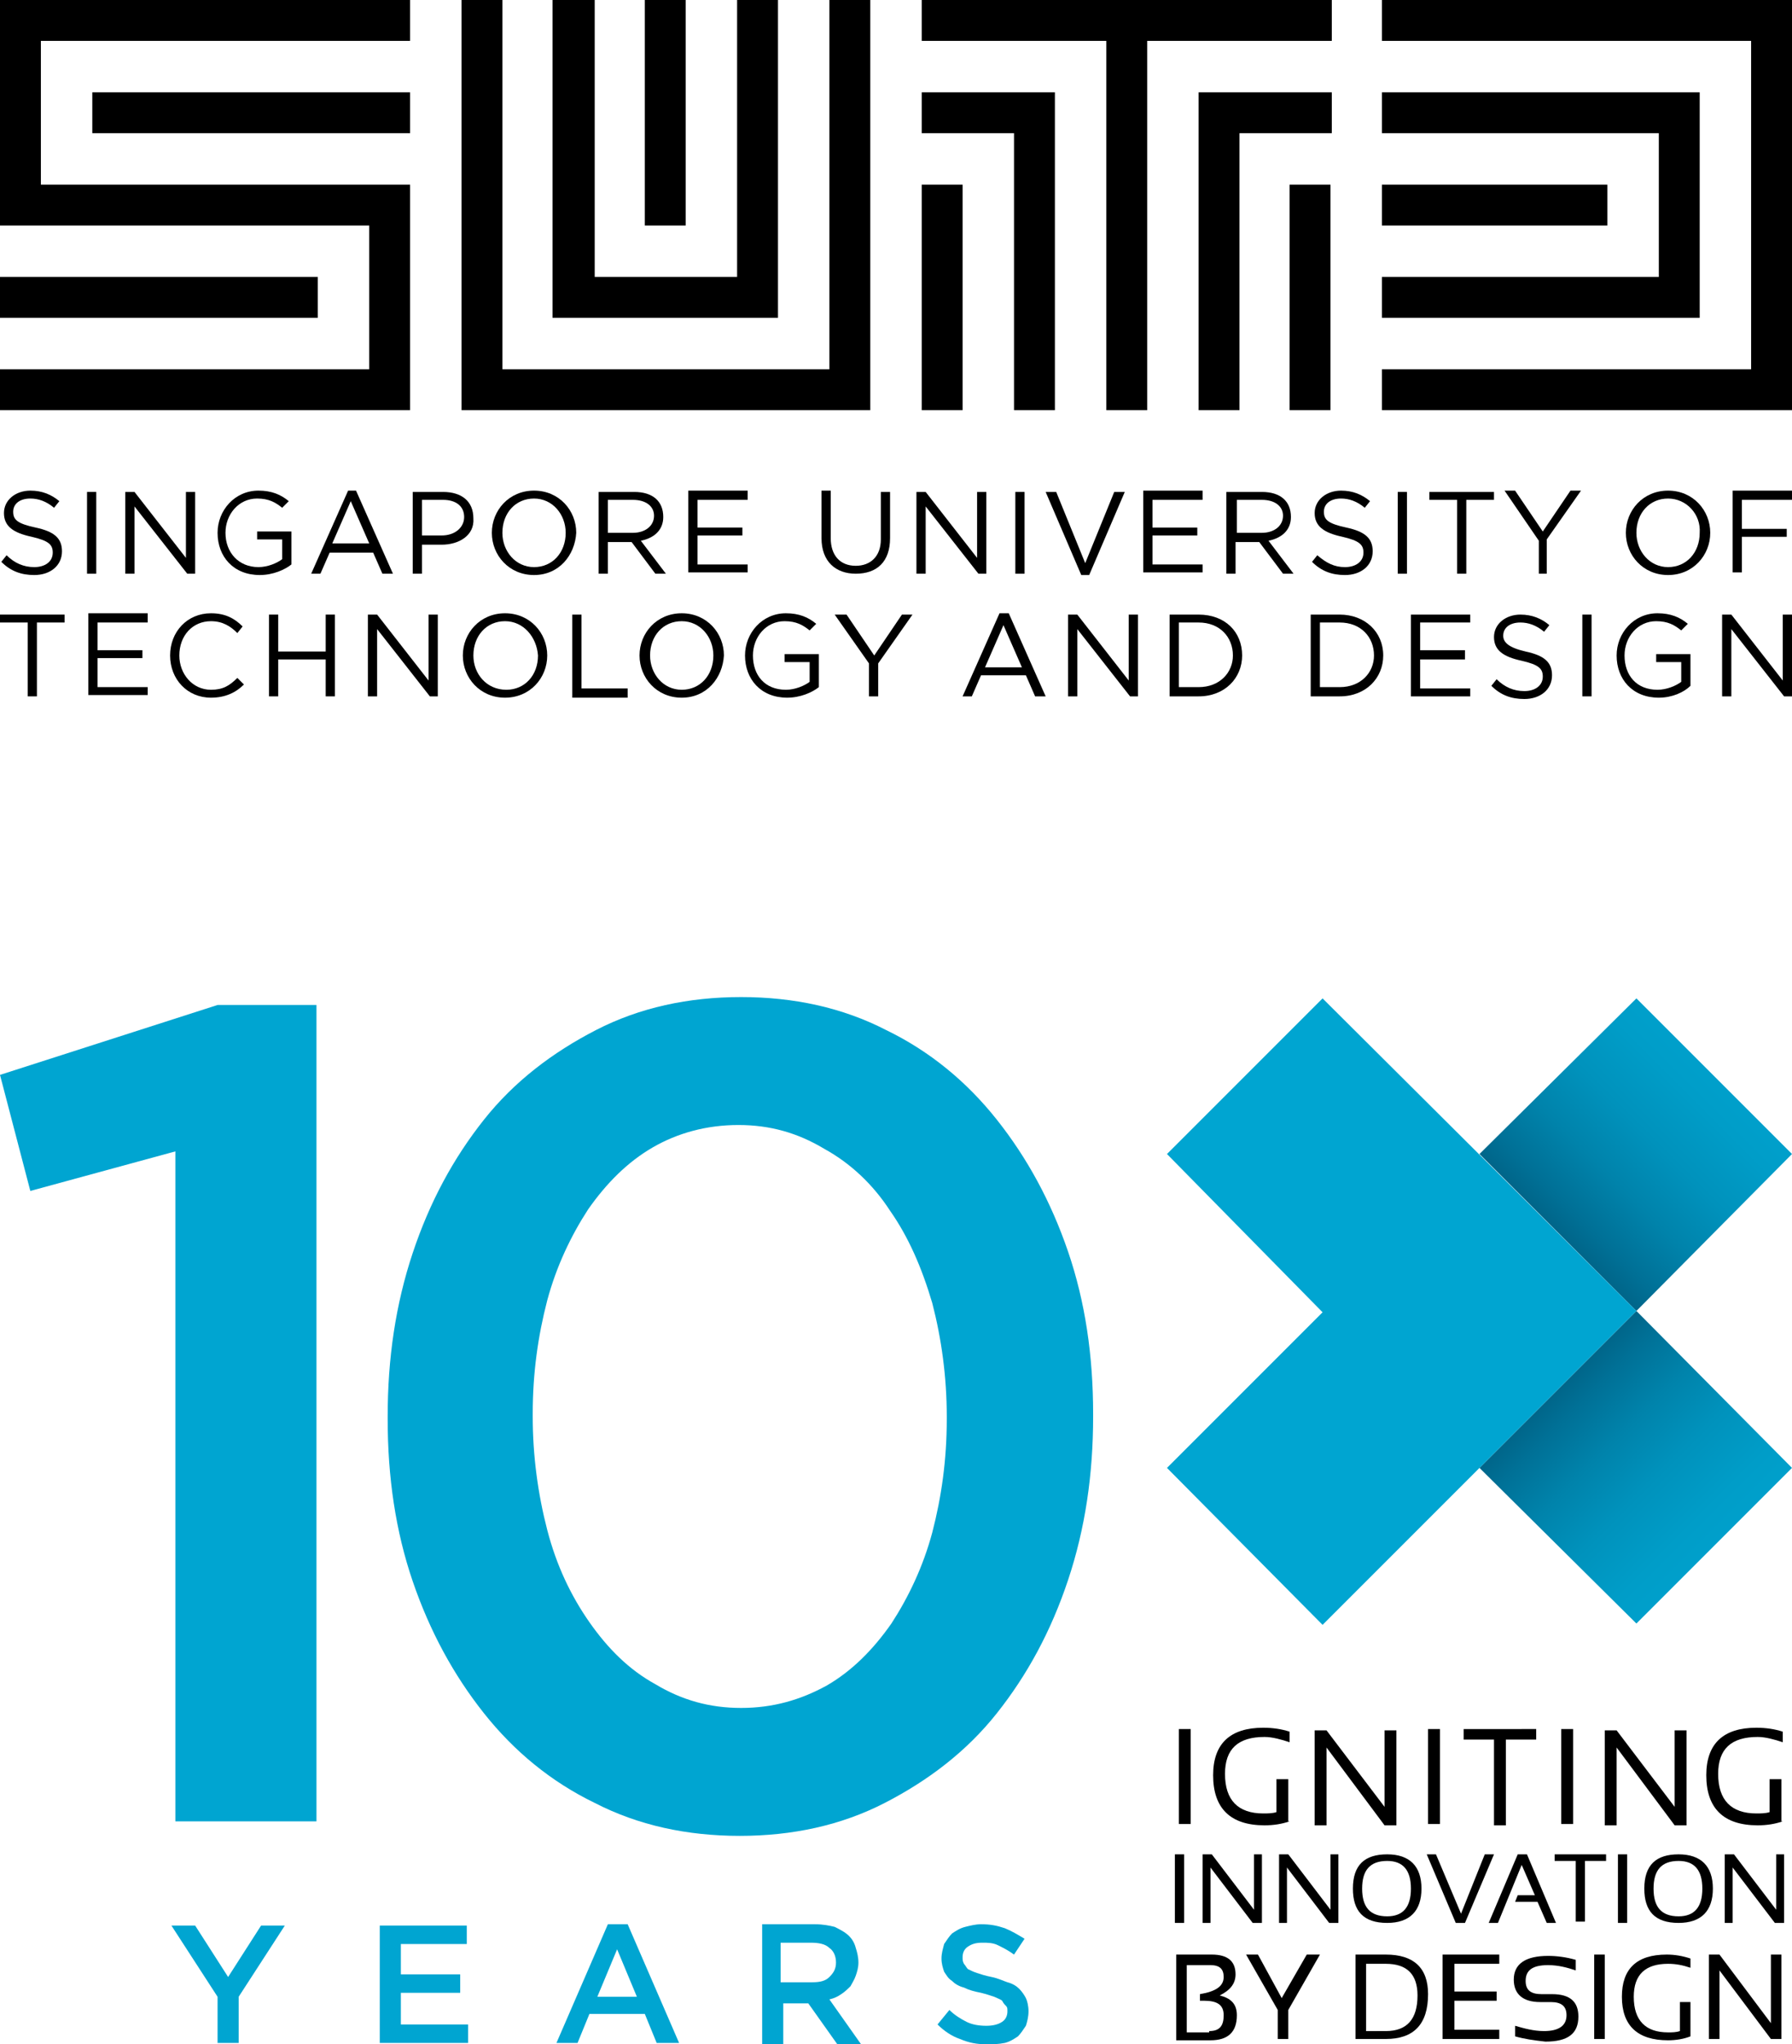 <?xml version="1.0" encoding="utf-8"?>
<!-- Generator: Adobe Illustrator 23.0.1, SVG Export Plug-In . SVG Version: 6.00 Build 0)  -->
<svg version="1.0" id="Layer_1" xmlns="http://www.w3.org/2000/svg" xmlns:xlink="http://www.w3.org/1999/xlink" x="0px" y="0px"
	 viewBox="0 0 135.9 155" enable-background="new 0 0 135.9 155" xml:space="preserve">
<g>
	<g>
		<g>
			<path d="M90.3,131.1v7.2h-0.9v-7.2H90.3z"/>
			<path d="M97.8,138.1c-0.6,0.2-1.2,0.3-1.9,0.3c-2.6,0-3.9-1.3-3.9-3.8c0-2.4,1.3-3.6,3.8-3.6c0.7,0,1.4,0.1,2,0.3v0.8
				c-0.6-0.2-1.3-0.4-1.9-0.4c-2,0-3,0.9-3,2.8c0,2,1,3,2.9,3c0.3,0,0.7,0,1-0.1v-2.5h0.9V138.1z"/>
			<path d="M99.7,138.4v-7.2h0.9l4.4,5.8v-5.8h0.9v7.2H105l-4.4-5.9v5.9H99.7z"/>
			<path d="M109.2,131.1v7.2h-0.9v-7.2H109.2z"/>
			<path d="M116.5,131.1v0.8h-2.3v6.5h-0.9v-6.5H111v-0.8H116.5z"/>
			<path d="M119.3,131.1v7.2h-0.9v-7.2H119.3z"/>
			<path d="M121.7,138.4v-7.2h0.9l4.4,5.8v-5.8h0.9v7.2H127l-4.4-5.9v5.9H121.7z"/>
			<path d="M135.2,138.1c-0.6,0.2-1.2,0.3-1.9,0.3c-2.6,0-3.9-1.3-3.9-3.8c0-2.4,1.3-3.6,3.8-3.6c0.7,0,1.4,0.1,2,0.3v0.8
				c-0.6-0.2-1.3-0.4-1.9-0.4c-2,0-3,0.9-3,2.8c0,2,1,3,2.9,3c0.3,0,0.7,0,1-0.1v-2.5h0.9V138.1z"/>
			<path d="M89.8,140.6v5.2h-0.7v-5.2H89.8z"/>
			<path d="M91.2,145.8v-5.2h0.7l3.2,4.2v-4.2h0.6v5.2H95l-3.2-4.2v4.2H91.2z"/>
			<path d="M97,145.8v-5.2h0.7l3.2,4.2v-4.2h0.6v5.2h-0.7l-3.2-4.2v4.2H97z"/>
			<path d="M102.6,143.2c0-1.8,0.9-2.6,2.6-2.6c1.7,0,2.6,0.9,2.6,2.6c0,1.7-0.9,2.6-2.6,2.6C103.4,145.8,102.6,144.9,102.6,143.2z
				 M105.2,145.3c1.2,0,1.8-0.7,1.8-2.1c0-1.4-0.6-2.1-1.8-2.1c-1.3,0-1.9,0.7-1.9,2.1C103.3,144.6,103.9,145.3,105.2,145.3z"/>
			<path d="M113.3,140.6l-2.2,5.2h-0.7l-2.2-5.2h0.7l1.9,4.5l1.8-4.5H113.3z"/>
			<path d="M113.6,145.8h-0.7l2.2-5.2h0.7l2.2,5.2h-0.7l-0.7-1.6h-1.7l0.2-0.5h1.3l-1-2.3L113.6,145.8z"/>
			<path d="M121.8,140.6v0.5h-1.6v4.6h-0.7v-4.6h-1.6v-0.5H121.8z"/>
			<path d="M123.4,140.6v5.2h-0.7v-5.2H123.4z"/>
			<path d="M124.7,143.2c0-1.8,0.9-2.6,2.6-2.6c1.7,0,2.6,0.9,2.6,2.6c0,1.7-0.9,2.6-2.6,2.6C125.5,145.8,124.7,144.9,124.7,143.2z
				 M127.3,145.3c1.2,0,1.8-0.7,1.8-2.1c0-1.4-0.6-2.1-1.8-2.1c-1.3,0-1.9,0.7-1.9,2.1C125.4,144.6,126,145.3,127.3,145.3z"/>
			<path d="M130.8,145.8v-5.2h0.7l3.2,4.2v-4.2h0.6v5.2h-0.7l-3.2-4.2v4.2H130.8z"/>
			<path d="M89.2,154.6v-6.4h2.7c1.2,0,1.8,0.5,1.8,1.5c0,0.7-0.4,1.2-1.2,1.6c0.8,0.2,1.3,0.6,1.3,1.5c0,1.3-0.7,1.9-2,1.9H89.2z
				 M91.7,154c0.8,0,1.1-0.4,1.1-1.2c0-0.8-0.5-1.1-1.5-1.1H91v-0.5c1.2-0.2,1.8-0.6,1.8-1.3c0-0.6-0.3-0.9-1-0.9H90v5.1H91.7z"/>
			<path d="M94.5,148.2h0.9l1.8,3.3l1.9-3.3h1l-2.4,4.2v2.2h-0.8v-2.2L94.5,148.2z"/>
			<path d="M102.8,154.6v-6.4h2.3c2.1,0,3.2,1,3.2,3c0,2.3-1.1,3.4-3.2,3.4H102.8z M105.1,154c1.6,0,2.4-0.9,2.4-2.7
				c0-1.6-0.8-2.4-2.4-2.4h-1.5v5.1H105.1z"/>
			<path d="M113.7,148.2v0.7h-3.4v2.1h3.2v0.7h-3.2v2.2h3.4v0.7h-4.3v-6.4H113.7z"/>
			<path d="M114.9,154.4v-0.8c0.7,0.2,1.4,0.4,2.2,0.4c1.1,0,1.7-0.4,1.7-1.2c0-0.7-0.4-1-1.2-1h-0.8c-1.3,0-2-0.6-2-1.7
				c0-1.2,0.9-1.8,2.6-1.8c0.7,0,1.4,0.1,2.1,0.3v0.8c-0.6-0.2-1.3-0.4-2.1-0.4c-1.2,0-1.7,0.4-1.7,1.2c0,0.7,0.4,1,1.2,1h0.8
				c1.4,0,2,0.6,2,1.7c0,1.3-0.8,1.9-2.5,1.9C116.3,154.7,115.6,154.6,114.9,154.4z"/>
			<path d="M121.7,148.2v6.4h-0.8v-6.4H121.7z"/>
			<path d="M128.2,154.4c-0.5,0.2-1.1,0.3-1.7,0.3c-2.3,0-3.5-1.1-3.5-3.3c0-2.1,1.1-3.2,3.4-3.2c0.6,0,1.2,0.1,1.8,0.3v0.7
				c-0.6-0.2-1.1-0.3-1.7-0.3c-1.7,0-2.6,0.8-2.6,2.5c0,1.8,0.9,2.7,2.6,2.7c0.3,0,0.6,0,0.9-0.1v-2.2h0.8V154.4z"/>
			<path d="M129.6,154.6v-6.4h0.8l3.9,5.2v-5.2h0.8v6.4h-0.8l-3.9-5.2v5.2H129.6z"/>
		</g>
		<g>
			<linearGradient id="SVGID_1_" gradientUnits="userSpaceOnUse" x1="12.024" y1="155.104" x2="12.024" y2="72.869">
				<stop  offset="0" style="stop-color:#00A5D1"/>
				<stop  offset="1" style="stop-color:#00A5D1"/>
			</linearGradient>
			<path fill="url(#SVGID_1_)" d="M13.3,87.3L2.3,90.3L0,81.5l16.5-5.3H24l0,61.9H13.3L13.3,87.3z"/>
			<linearGradient id="SVGID_2_" gradientUnits="userSpaceOnUse" x1="56.139" y1="155.104" x2="56.139" y2="72.869">
				<stop  offset="0" style="stop-color:#00A5D1"/>
				<stop  offset="1" style="stop-color:#00A5D1"/>
			</linearGradient>
			<path fill="url(#SVGID_2_)" d="M56.1,139.2c-4,0-7.7-0.8-11-2.5c-3.3-1.6-6.1-3.9-8.4-6.8c-2.3-2.9-4.1-6.2-5.4-10
				c-1.3-3.8-1.9-7.9-1.9-12.3v-0.2c0-4.4,0.6-8.5,1.9-12.4c1.3-3.9,3.1-7.2,5.4-10.1c2.3-2.9,5.2-5.1,8.5-6.8c3.3-1.7,7-2.5,11-2.5
				s7.7,0.8,11,2.5c3.3,1.6,6.1,3.9,8.4,6.8c2.3,2.9,4.1,6.2,5.4,10c1.3,3.8,1.9,7.9,1.9,12.3v0.2c0,4.4-0.6,8.5-1.9,12.4
				c-1.3,3.9-3.1,7.2-5.4,10.1c-2.3,2.9-5.2,5.1-8.5,6.8C63.8,138.4,60.1,139.2,56.1,139.2z M56.2,129.5c2.4,0,4.5-0.6,6.5-1.7
				c1.9-1.1,3.5-2.7,4.9-4.7c1.3-2,2.4-4.3,3.1-6.9c0.7-2.7,1.1-5.5,1.1-8.6v-0.2c0-3-0.4-5.9-1.1-8.6c-0.8-2.7-1.8-5-3.2-7
				c-1.3-2-3-3.6-5-4.7c-2-1.2-4.1-1.8-6.5-1.8c-2.4,0-4.6,0.6-6.5,1.7c-1.9,1.1-3.5,2.7-4.9,4.7c-1.3,2-2.4,4.3-3.1,6.9
				c-0.7,2.7-1.1,5.5-1.1,8.6v0.2c0,3,0.4,5.9,1.1,8.6c0.7,2.7,1.8,5,3.2,7c1.4,2,3,3.6,5,4.7C51.7,128.9,53.8,129.5,56.2,129.5z"/>
		</g>
		<linearGradient id="SVGID_3_" gradientUnits="userSpaceOnUse" x1="17.288" y1="155.104" x2="17.288" y2="72.869">
			<stop  offset="0" style="stop-color:#00A5D1"/>
			<stop  offset="1" style="stop-color:#00A5D1"/>
		</linearGradient>
		<path fill="url(#SVGID_3_)" d="M16.5,151.4L13,146h1.8l2.5,3.9l2.5-3.9h1.8l-3.5,5.4v3.5h-1.6V151.4z"/>
		<linearGradient id="SVGID_4_" gradientUnits="userSpaceOnUse" x1="32.159" y1="155.104" x2="32.159" y2="72.869">
			<stop  offset="0" style="stop-color:#00A5D1"/>
			<stop  offset="1" style="stop-color:#00A5D1"/>
		</linearGradient>
		<path fill="url(#SVGID_4_)" d="M28.8,146h6.6v1.4h-5v2.3h4.5v1.4h-4.5v2.4h5.1v1.4h-6.7V146z"/>
		<linearGradient id="SVGID_5_" gradientUnits="userSpaceOnUse" x1="46.801" y1="155.104" x2="46.801" y2="72.869">
			<stop  offset="0" style="stop-color:#00A5D1"/>
			<stop  offset="1" style="stop-color:#00A5D1"/>
		</linearGradient>
		<path fill="url(#SVGID_5_)" d="M46.1,145.9h1.5l3.9,9h-1.7l-0.9-2.2h-4.2l-0.9,2.2h-1.6L46.1,145.9z M48.3,151.4l-1.5-3.6
			l-1.5,3.6H48.3z"/>
		<linearGradient id="SVGID_6_" gradientUnits="userSpaceOnUse" x1="61.56" y1="155.104" x2="61.56" y2="72.869">
			<stop  offset="0" style="stop-color:#00A5D1"/>
			<stop  offset="1" style="stop-color:#00A5D1"/>
		</linearGradient>
		<path fill="url(#SVGID_6_)" d="M57.8,145.9h4c0.6,0,1.1,0.1,1.5,0.2c0.4,0.2,0.8,0.4,1.1,0.7c0.2,0.2,0.4,0.5,0.5,0.9
			c0.1,0.3,0.2,0.7,0.2,1.1v0c0,0.4-0.1,0.7-0.2,1c-0.1,0.3-0.3,0.6-0.4,0.8c-0.2,0.2-0.4,0.4-0.7,0.6c-0.3,0.2-0.5,0.3-0.9,0.4
			l2.4,3.4h-1.8l-2.2-3.1h0h-1.9v3.1h-1.6V145.9z M61.6,150.3c0.6,0,1-0.1,1.3-0.4c0.3-0.3,0.5-0.6,0.5-1.1v0c0-0.5-0.2-0.9-0.5-1.1
			c-0.3-0.3-0.8-0.4-1.4-0.4h-2.3v3H61.6z"/>
		<linearGradient id="SVGID_7_" gradientUnits="userSpaceOnUse" x1="74.564" y1="155.104" x2="74.564" y2="72.869">
			<stop  offset="0" style="stop-color:#00A5D1"/>
			<stop  offset="1" style="stop-color:#00A5D1"/>
		</linearGradient>
		<path fill="url(#SVGID_7_)" d="M74.8,155c-0.7,0-1.3-0.1-2-0.4c-0.6-0.2-1.2-0.6-1.7-1.1l0.9-1.1c0.4,0.4,0.9,0.7,1.3,0.9
			c0.4,0.2,0.9,0.3,1.5,0.3c0.5,0,0.9-0.1,1.2-0.3c0.3-0.2,0.4-0.5,0.4-0.8v0c0-0.2,0-0.3-0.1-0.4c-0.1-0.1-0.2-0.2-0.3-0.4
			c-0.1-0.1-0.4-0.2-0.6-0.3c-0.3-0.1-0.6-0.2-1-0.3c-0.5-0.1-0.9-0.2-1.3-0.4c-0.4-0.1-0.7-0.3-0.9-0.5c-0.3-0.2-0.4-0.4-0.6-0.7
			c-0.1-0.3-0.2-0.6-0.2-1v0c0-0.4,0.1-0.7,0.2-1.1c0.2-0.3,0.4-0.6,0.6-0.8c0.3-0.2,0.6-0.4,1-0.5c0.4-0.1,0.8-0.2,1.2-0.2
			c0.7,0,1.2,0.1,1.8,0.3c0.5,0.2,1,0.5,1.5,0.8l-0.8,1.2c-0.4-0.3-0.8-0.5-1.2-0.7c-0.4-0.2-0.8-0.2-1.2-0.2
			c-0.5,0-0.8,0.1-1.1,0.3c-0.3,0.2-0.4,0.5-0.4,0.8v0c0,0.2,0,0.3,0.1,0.5c0.1,0.1,0.2,0.3,0.3,0.4c0.2,0.1,0.4,0.2,0.7,0.3
			c0.3,0.1,0.6,0.2,1.1,0.3c0.5,0.1,0.9,0.3,1.2,0.4c0.4,0.1,0.7,0.3,0.9,0.5c0.2,0.2,0.4,0.5,0.5,0.7s0.2,0.6,0.2,1v0
			c0,0.4-0.1,0.8-0.2,1.1c-0.2,0.3-0.4,0.6-0.6,0.8c-0.3,0.2-0.6,0.4-1,0.5C75.7,155,75.3,155,74.8,155z"/>
		<g>
			<g>
				<g>
					<g>
						<g>
							<path d="M2.7,40c1.4,0.3,2,0.8,2,1.8c0,1.1-0.9,1.8-2.1,1.8c-1,0-1.8-0.3-2.5-1l0.4-0.5c0.6,0.6,1.3,0.9,2.1,0.9
								c0.8,0,1.4-0.4,1.4-1.1c0-0.6-0.3-0.9-1.6-1.2c-1.4-0.3-2.1-0.8-2.1-1.8c0-1,0.9-1.7,2-1.7c0.9,0,1.6,0.3,2.2,0.8l-0.4,0.5
								c-0.6-0.5-1.2-0.7-1.8-0.7c-0.8,0-1.3,0.4-1.3,1C1,39.4,1.3,39.7,2.7,40z"/>
							<path d="M7.3,37.3l0,6.2H6.6l0-6.2H7.3z"/>
							<path d="M14.1,37.3h0.7l0,6.2h-0.6l-4-5.1l0,5.1H9.5l0-6.2h0.7l3.9,5L14.1,37.3z"/>
							<path d="M19.7,43.6c-2,0-3.2-1.4-3.2-3.2c0-1.7,1.3-3.2,3.1-3.2c1,0,1.7,0.3,2.3,0.8l-0.5,0.5c-0.5-0.4-1-0.7-1.9-0.7
								c-1.4,0-2.4,1.2-2.4,2.6c0,1.5,1,2.6,2.5,2.6c0.7,0,1.4-0.3,1.8-0.6v-1.5h-1.9v-0.6l2.6,0v2.5C21.6,43.2,20.7,43.6,19.7,43.6
								z"/>
							<path d="M29.8,43.5h-0.8l-0.7-1.6H25l-0.7,1.6h-0.7l2.8-6.3H27L29.8,43.5z M26.6,38l-1.4,3.2h2.8L26.6,38z"/>
							<path d="M33.5,41.3H32v2.2h-0.7l0-6.2h2.3c1.4,0,2.3,0.7,2.3,2C36,40.6,34.8,41.3,33.5,41.3z M33.6,37.9H32l0,2.7h1.5
								c1,0,1.7-0.6,1.7-1.4C35.2,38.4,34.6,37.9,33.6,37.9z"/>
							<path d="M40.5,43.6c-1.9,0-3.2-1.5-3.2-3.2c0-1.7,1.3-3.2,3.2-3.2c1.9,0,3.2,1.5,3.2,3.2C43.6,42.1,42.4,43.6,40.5,43.6z
								 M40.5,37.8c-1.4,0-2.4,1.1-2.4,2.6c0,1.4,1,2.6,2.4,2.6c1.4,0,2.4-1.1,2.4-2.6C42.9,39,41.9,37.8,40.5,37.8z"/>
							<path d="M49.7,43.5l-1.8-2.4h-1.8v2.4h-0.7l0-6.2h2.7c1.4,0,2.2,0.7,2.2,1.9c0,1-0.7,1.6-1.7,1.8l1.9,2.5H49.7z M48,37.9
								h-1.9v2.5H48c0.9,0,1.6-0.5,1.6-1.3C49.6,38.4,49,37.9,48,37.9z"/>
							<path d="M56.7,37.9h-3.8l0,2.1l3.4,0v0.6h-3.4v2.2h3.8v0.6h-4.5v-6.2l4.5,0V37.9z"/>
							<path d="M67.5,40.8c0,1.8-1,2.7-2.6,2.7c-1.5,0-2.6-0.9-2.6-2.7v-3.6H63v3.6c0,1.3,0.7,2.1,1.9,2.1c1.1,0,1.9-0.7,1.9-2v-3.6
								h0.7V40.8z"/>
							<path d="M74.1,37.3h0.7v6.2h-0.6l-4-5.1v5.1h-0.7v-6.2h0.7l3.9,5V37.3z"/>
							<path d="M77.7,37.3v6.2H77l0-6.2H77.7z"/>
							<path d="M84.5,37.3h0.8l-2.7,6.3h-0.6l-2.7-6.3h0.8l2.2,5.4L84.5,37.3z"/>
							<path d="M91.2,37.9h-3.8V40l3.4,0v0.6h-3.4v2.2h3.8v0.6h-4.5v-6.2l4.5,0V37.9z"/>
							<path d="M97.3,43.5l-1.8-2.4h-1.8v2.4h-0.7l0-6.2h2.7c1.4,0,2.2,0.7,2.2,1.9c0,1-0.7,1.6-1.7,1.8l1.9,2.5H97.3z M95.7,37.9
								h-1.9v2.5h1.9c0.9,0,1.6-0.5,1.6-1.3C97.3,38.4,96.7,37.9,95.7,37.9z"/>
							<path d="M102.1,40c1.4,0.3,2,0.8,2,1.8c0,1.1-0.9,1.8-2.1,1.8c-1,0-1.8-0.3-2.5-1l0.4-0.5c0.7,0.6,1.3,0.9,2.1,0.9
								c0.8,0,1.4-0.4,1.4-1.1c0-0.6-0.3-0.9-1.6-1.2c-1.4-0.3-2.1-0.8-2.1-1.8c0-1,0.9-1.7,2-1.7c0.9,0,1.6,0.3,2.2,0.8l-0.4,0.5
								c-0.6-0.5-1.2-0.7-1.8-0.7c-0.8,0-1.3,0.4-1.3,1C100.4,39.4,100.7,39.7,102.1,40z"/>
							<path d="M106.7,37.3v6.2H106v-6.2H106.7z"/>
							<path d="M111.2,43.5h-0.7v-5.6h-2.1v-0.6h4.9v0.6h-2.1V43.5z"/>
							<path d="M117.4,43.5h-0.7V41l-2.6-3.8h0.8l2.1,3.1l2.1-3.1h0.8l-2.6,3.7V43.5z"/>
							<path d="M126.5,43.6c-1.9,0-3.2-1.5-3.2-3.2c0-1.7,1.3-3.2,3.2-3.2c1.9,0,3.2,1.5,3.2,3.2C129.7,42.1,128.4,43.6,126.5,43.6z
								 M126.5,37.8c-1.4,0-2.4,1.1-2.4,2.6c0,1.4,1,2.6,2.4,2.6c1.4,0,2.4-1.1,2.4-2.6C129,39,127.9,37.8,126.5,37.8z"/>
							<path d="M135.9,37.9h-3.8v2.2l3.4,0v0.6h-3.4v2.7h-0.7l0-6.2h4.5V37.9z"/>
						</g>
					</g>
				</g>
				<g>
					<g>
						<g>
							<path d="M2.8,52.8H2.1l0-5.6H0l0-0.6h4.9v0.6H2.8L2.8,52.8z"/>
							<path d="M11.2,47.2l-3.8,0l0,2.1h3.4l0,0.6H7.4l0,2.2h3.8v0.6l-4.5,0l0-6.2h4.5V47.2z"/>
							<path d="M16,52.9c-1.8,0-3.1-1.4-3.1-3.2c0-1.8,1.3-3.2,3.1-3.2c1.1,0,1.8,0.4,2.4,1L18,48c-0.5-0.5-1.1-0.9-2-0.9
								c-1.4,0-2.4,1.1-2.4,2.6c0,1.4,1,2.6,2.4,2.6c0.9,0,1.4-0.3,2-0.9l0.5,0.5C17.9,52.5,17.1,52.9,16,52.9z"/>
							<path d="M21.1,50v2.8h-0.7l0-6.2h0.7l0,2.8h3.6l0-2.8h0.7l0,6.2h-0.7V50H21.1z"/>
							<path d="M32.5,46.6h0.7v6.2h-0.6l-4-5.1l0,5.1h-0.7l0-6.2h0.7l3.9,5V46.6z"/>
							<path d="M38.3,52.9c-1.9,0-3.2-1.5-3.2-3.2c0-1.7,1.3-3.2,3.2-3.2c1.9,0,3.2,1.5,3.2,3.2C41.5,51.4,40.2,52.9,38.3,52.9z
								 M38.3,47.1c-1.4,0-2.4,1.1-2.4,2.6c0,1.4,1,2.6,2.5,2.6c1.4,0,2.4-1.1,2.4-2.6C40.7,48.3,39.7,47.1,38.3,47.1z"/>
							<path d="M43.4,46.6h0.7l0,5.6h3.5v0.7l-4.2,0V46.6z"/>
							<path d="M51.7,52.9c-1.9,0-3.2-1.5-3.2-3.2c0-1.7,1.3-3.2,3.2-3.2c1.9,0,3.2,1.5,3.2,3.2C54.8,51.4,53.6,52.9,51.7,52.9z
								 M51.7,47.1c-1.4,0-2.4,1.1-2.4,2.6c0,1.4,1,2.6,2.4,2.6c1.4,0,2.4-1.1,2.4-2.6C54.1,48.3,53.1,47.1,51.7,47.1z"/>
							<path d="M59.7,52.9c-2,0-3.2-1.4-3.2-3.2c0-1.7,1.3-3.2,3.1-3.2c1,0,1.7,0.3,2.3,0.8l-0.5,0.5c-0.5-0.4-1-0.7-1.9-0.7
								c-1.4,0-2.4,1.2-2.4,2.6c0,1.5,0.9,2.6,2.5,2.6c0.7,0,1.4-0.3,1.8-0.6v-1.5h-1.9v-0.6h2.6l0,2.5
								C61.6,52.5,60.7,52.9,59.7,52.9z"/>
							<path d="M66.6,52.8h-0.7v-2.5l-2.6-3.7h0.9l2.1,3.1l2.1-3.1h0.8l-2.6,3.7V52.8z"/>
							<path d="M79.3,52.8h-0.8l-0.7-1.6h-3.4l-0.7,1.6H73l2.8-6.3l0.7,0L79.3,52.8z M76.1,47.4l-1.4,3.2h2.8L76.1,47.4z"/>
							<path d="M85.6,46.6h0.7v6.2h-0.6l-4-5.1v5.1H81v-6.2h0.7l3.9,5V46.6z"/>
							<path d="M90.9,52.8h-2.2v-6.2h2.2c2,0,3.3,1.3,3.3,3.1C94.2,51.4,92.9,52.8,90.9,52.8z M90.9,47.2h-1.5v4.9h1.5
								c1.6,0,2.6-1.1,2.6-2.4C93.5,48.3,92.5,47.2,90.9,47.2z"/>
							<path d="M101.6,52.8h-2.2v-6.2l2.2,0c1.9,0,3.3,1.3,3.3,3.1C104.9,51.4,103.6,52.8,101.6,52.8z M101.6,47.2h-1.5v4.9h1.5
								c1.6,0,2.6-1.1,2.6-2.4C104.2,48.3,103.2,47.2,101.6,47.2z"/>
							<path d="M111.5,47.2h-3.8v2.1h3.4V50h-3.4v2.2h3.8v0.6H107v-6.2h4.5V47.2z"/>
							<path d="M115.7,49.4c1.4,0.3,2,0.8,2,1.8c0,1.1-0.9,1.8-2.1,1.8c-1,0-1.8-0.3-2.5-1l0.4-0.5c0.6,0.6,1.3,0.9,2.1,0.9
								c0.8,0,1.4-0.4,1.4-1.1c0-0.6-0.3-0.9-1.6-1.2c-1.4-0.3-2.1-0.8-2.1-1.8c0-1,0.9-1.7,2-1.7c0.9,0,1.6,0.3,2.2,0.8l-0.4,0.5
								c-0.6-0.5-1.2-0.7-1.8-0.7c-0.8,0-1.3,0.4-1.3,1C114,48.7,114.4,49.1,115.7,49.4z"/>
							<path d="M120.7,46.6v6.2H120v-6.2H120.7z"/>
							<path d="M125.8,52.9c-2,0-3.2-1.4-3.2-3.2c0-1.7,1.3-3.2,3.1-3.2c1,0,1.7,0.3,2.3,0.8l-0.5,0.5c-0.5-0.4-1-0.7-1.9-0.7
								c-1.4,0-2.4,1.2-2.4,2.6c0,1.5,0.9,2.6,2.5,2.6c0.7,0,1.4-0.3,1.8-0.6v-1.5h-1.9v-0.6h2.6V52
								C127.7,52.5,126.8,52.9,125.8,52.9z"/>
							<path d="M135.2,46.6h0.7v6.2h-0.6l-4-5.1v5.1h-0.7v-6.2h0.7l3.9,5V46.6z"/>
						</g>
					</g>
				</g>
				<g>
					<g>
						<polygon points="24.1,24.1 0,24.1 0,21 24.1,21 24.1,24.1 						"/>
						<polygon points="31.1,10.1 7,10.1 7,7 31.1,7 31.1,10.1 						"/>
						<polygon points="31.1,31.1 0,31.1 0,28 28,28 28,17.1 0,17.1 0,0 31.1,0 31.1,3.1 3.1,3.1 3.1,14 31.1,14 31.1,31.1 						"/>
					</g>
					<g>
						<polygon points="52,17.1 48.9,17.1 48.9,0 52,0 52,17.1 						"/>
						<polygon points="66,31.1 35,31.1 35,0 38.1,0 38.1,28 62.9,28 62.9,0 66,0 66,31.1 						"/>
						<polygon points="59,24.1 41.9,24.1 41.9,0 45.1,0 45.1,21 55.9,21 55.9,0 59,0 59,24.1 						"/>
					</g>
					<g>
						<polygon points="121.9,17.1 104.8,17.1 104.8,14 121.9,14 121.9,17.1 						"/>
						<polygon points="135.9,31.1 104.8,31.1 104.8,28 132.8,28 132.8,3.1 104.8,3.1 104.8,0 135.9,0 135.9,31.1 						"/>
						<polygon points="128.9,24.1 104.8,24.1 104.8,21 125.8,21 125.8,10.1 104.8,10.1 104.8,7 128.9,7 128.9,24.1 						"/>
					</g>
					<g>
						<polygon points="69.9,0 69.9,3.1 83.9,3.1 83.9,31.1 87,31.1 87,3.1 101,3.1 101,0 						"/>
						<polygon points="90.9,31.1 94,31.1 94,10.1 101,10.1 101,7 90.9,7 						"/>
						<rect x="97.8" y="14" width="3.1" height="17.1"/>
						<rect x="69.9" y="14" width="3.1" height="17.1"/>
						<polygon points="69.9,10.1 76.9,10.1 76.9,31.1 80,31.1 80,7 69.9,7 						"/>
					</g>
				</g>
			</g>
		</g>
	</g>
	<g>
		<g>
			<linearGradient id="SVGID_8_" gradientUnits="userSpaceOnUse" x1="114.816" y1="96.785" x2="137.721" y2="73.88">
				<stop  offset="0" style="stop-color:#004765"/>
				<stop  offset="9.023578e-02" style="stop-color:#005B7D"/>
				<stop  offset="0.204" style="stop-color:#007096"/>
				<stop  offset="0.325" style="stop-color:#0083AB"/>
				<stop  offset="0.454" style="stop-color:#0092BC"/>
				<stop  offset="0.596" style="stop-color:#009DC8"/>
				<stop  offset="0.758" style="stop-color:#00A3CF"/>
				<stop  offset="0.99" style="stop-color:#00A5D1"/>
			</linearGradient>
			<polygon fill="url(#SVGID_8_)" points="124.1,99.4 112.2,87.5 124.1,75.7 135.9,87.5 			"/>
			
				<linearGradient id="SVGID_9_" gradientUnits="userSpaceOnUse" x1="1133.498" y1="-503.009" x2="1156.267" y2="-525.778" gradientTransform="matrix(-1.846357e-06 1 -1 7.445057e-07 -388.19 -1031.481)">
				<stop  offset="0" style="stop-color:#004765"/>
				<stop  offset="9.023578e-02" style="stop-color:#005B7D"/>
				<stop  offset="0.204" style="stop-color:#007096"/>
				<stop  offset="0.325" style="stop-color:#0083AB"/>
				<stop  offset="0.454" style="stop-color:#0092BC"/>
				<stop  offset="0.596" style="stop-color:#009DC8"/>
				<stop  offset="0.758" style="stop-color:#00A3CF"/>
				<stop  offset="0.99" style="stop-color:#00A5D1"/>
			</linearGradient>
			<polygon fill="url(#SVGID_9_)" points="112.2,111.3 124.1,99.4 135.9,111.3 124.1,123.1 			"/>
		</g>
		<linearGradient id="SVGID_10_" gradientUnits="userSpaceOnUse" x1="16.361" y1="99.421" x2="262.802" y2="99.421">
			<stop  offset="0" style="stop-color:#00A5D1"/>
			<stop  offset="1" style="stop-color:#00A5D1"/>
		</linearGradient>
		<polygon fill="url(#SVGID_10_)" points="88.5,87.5 100.3,75.7 124.1,99.4 100.3,123.2 88.5,111.3 100.3,99.5 		"/>
	</g>
</g>
</svg>
